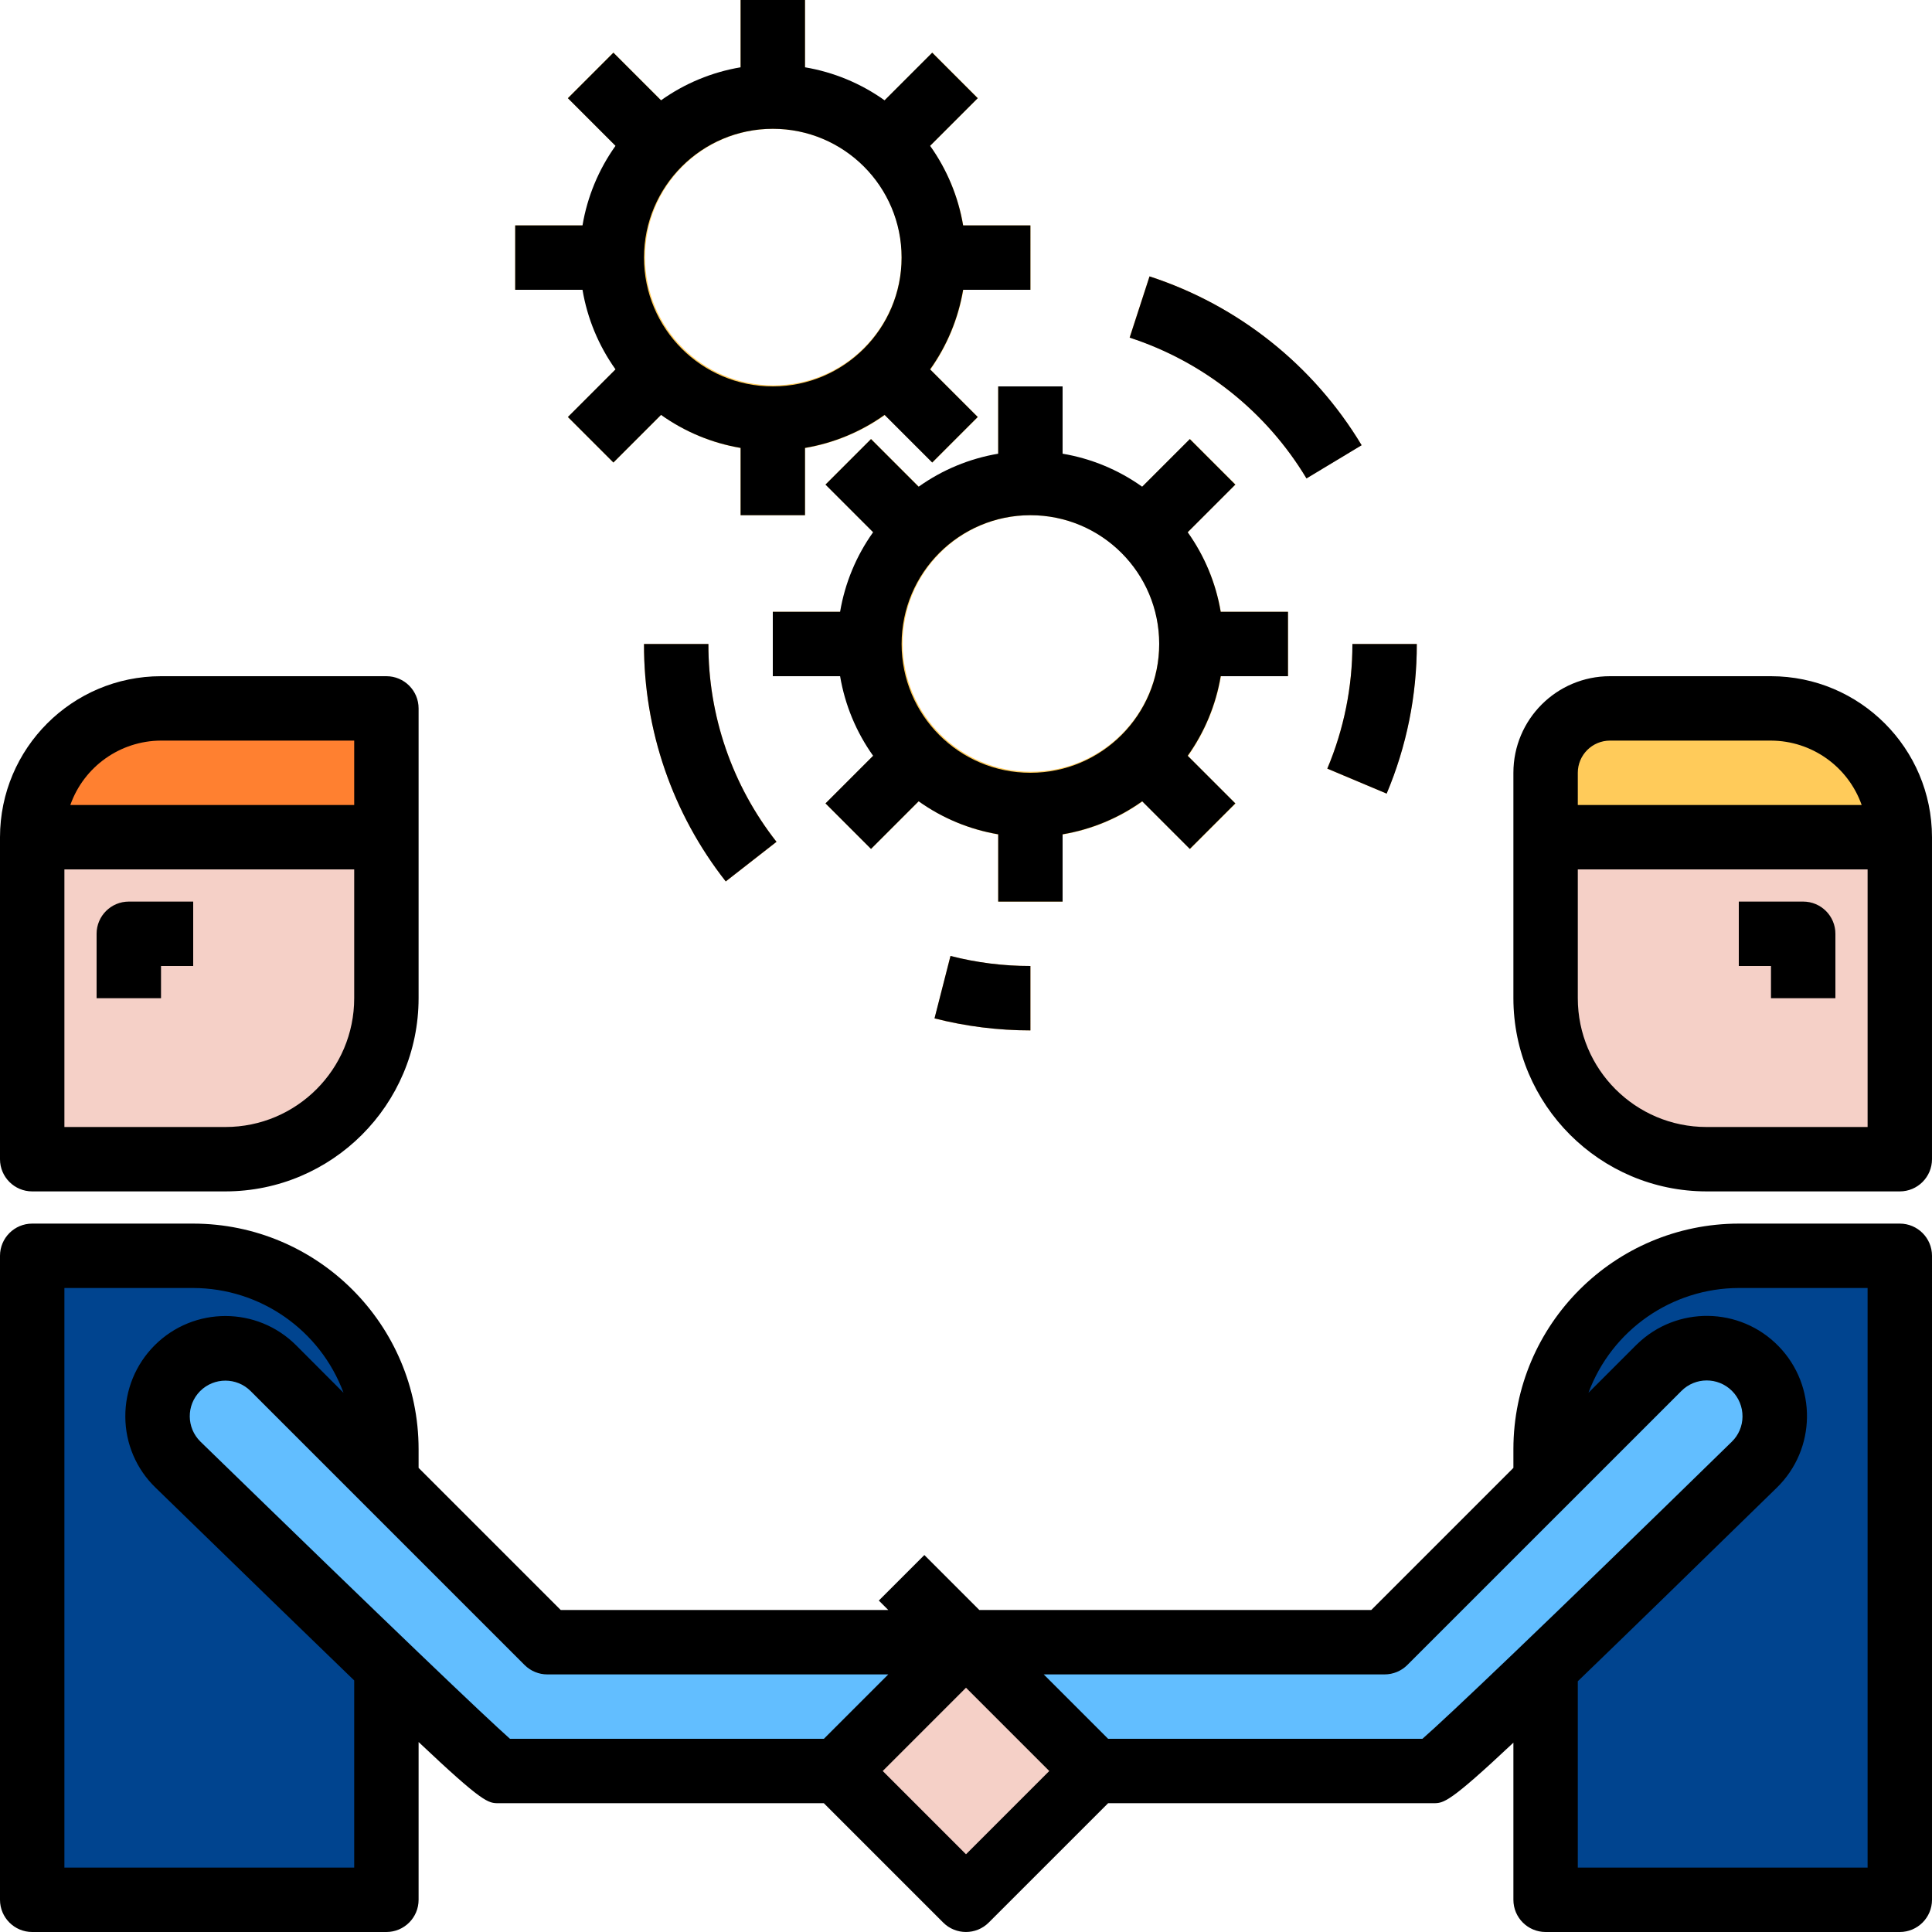 <?xml version="1.0" encoding="iso-8859-1"?>
<!-- Generator: Adobe Illustrator 19.0.0, SVG Export Plug-In . SVG Version: 6.00 Build 0)  -->
<svg version="1.1" id="Capa_1" xmlns="http://www.w3.org/2000/svg" xmlns:xlink="http://www.w3.org/1999/xlink" x="0px" y="0px"
	 viewBox="0 0 512 512" style="enable-background:new 0 0 512 512;" xml:space="preserve">
<path style="fill:#00448F;" d="M503.467,332.8v170.667H409.6v-59.733l-1.024-1.024c18.603-17.749,41.984-40.533,56.32-54.528
	c6.963-7.108,6.835-18.517-0.273-25.472c-6.955-6.81-18.057-6.861-25.071-0.128L409.6,392.533V384c0-28.279,22.921-51.2,51.2-51.2
	H503.467z"/>
<path style="fill:#F5D0C7;" d="M503.467,221.867V307.2h-51.2c-23.561,0-42.667-19.106-42.667-42.667v-42.667H503.467z"/>
<path style="fill:#FFCB5A;" d="M503.467,221.867H409.6V204.8c0.026-9.412,7.654-17.041,17.067-17.067h42.667
	C488.184,187.733,503.467,203.017,503.467,221.867z"/>
<path style="fill:#62BEFF;" d="M464.981,362.581c7.049,7.014,7.066,18.415,0.051,25.463c-0.043,0.043-0.094,0.094-0.137,0.137
	c-14.336,13.995-37.717,36.779-56.32,54.528c-15.616,15.104-27.904,26.624-28.757,26.624h-89.685L256,435.2h110.933l42.667-42.667
	l29.952-29.952C446.609,355.644,457.924,355.644,464.981,362.581z"/>
<rect x="231.875" y="445.176" transform="matrix(-0.707 0.707 -0.707 -0.707 768.893 620.138)" style="fill:#F5D0C7;" width="48.273" height="48.273"/>
<path style="fill:#62BEFF;" d="M256,435.2l-34.133,34.133h-89.685c-0.597,0-12.971-11.691-28.672-26.709
	c-18.603-17.835-41.984-40.533-56.32-54.443c-7.066-6.972-7.142-18.364-0.171-25.429c6.972-7.066,18.364-7.142,25.429-0.171
	l29.952,29.952l42.667,42.667H256z"/>
<path style="fill:#00448F;" d="M103.509,442.624l-1.109,1.109v59.733H8.533V332.8H51.2c28.279,0,51.2,22.921,51.2,51.2v8.533
	l-29.952-29.952c-7.066-6.972-18.458-6.895-25.429,0.171c-6.972,7.066-6.895,18.458,0.171,25.429
	C61.525,402.091,84.907,424.789,103.509,442.624z"/>
<path style="fill:#F5D0C7;" d="M102.4,221.867v42.667c0,23.561-19.106,42.667-42.667,42.667h-51.2v-85.333H102.4z"/>
<path style="fill:#FF8030;" d="M102.4,187.733v34.133H8.533c0-18.85,15.283-34.133,34.133-34.133H102.4z"/>
<g>
	<path style="fill:#FFCB5A;" d="M204.8,119.467c-28.203-0.068-51.012-22.989-50.944-51.2c0.068-28.203,22.989-51.012,51.2-50.944
		s51.012,22.989,50.944,51.2c-0.034,13.483-5.402,26.411-14.925,35.951C231.458,114.091,218.402,119.484,204.8,119.467z
		 M204.8,34.133c-18.773,0.077-33.937,15.351-33.86,34.133c0.077,18.782,15.351,33.937,34.133,33.86
		c18.782-0.077,33.937-15.351,33.86-34.133c-0.034-8.986-3.627-17.596-9.993-23.936C222.515,37.692,213.845,34.125,204.8,34.133z"/>
	<rect x="196.267" y="110.933" style="fill:#FFCB5A;" width="17.067" height="25.6"/>
	<rect x="196.267" style="fill:#FFCB5A;" width="17.067" height="25.6"/>
	
		<rect x="235.51" y="94.726" transform="matrix(-0.707 0.707 -0.707 -0.707 492.634 10.979)" style="fill:#FFCB5A;" width="17.067" height="25.583"/>
	
		<rect x="157.012" y="16.225" transform="matrix(-0.707 0.707 -0.707 -0.707 303.122 -67.524)" style="fill:#FFCB5A;" width="17.067" height="25.583"/>
	<rect x="247.467" y="59.733" style="fill:#FFCB5A;" width="25.6" height="17.067"/>
	<rect x="136.533" y="59.733" style="fill:#FFCB5A;" width="25.6" height="17.067"/>
	
		<rect x="231.258" y="20.495" transform="matrix(-0.707 0.707 -0.707 -0.707 437.144 -123.014)" style="fill:#FFCB5A;" width="25.583" height="17.067"/>
	
		<rect x="152.757" y="98.984" transform="matrix(-0.707 0.707 -0.707 -0.707 358.635 66.484)" style="fill:#FFCB5A;" width="25.583" height="17.067"/>
	<path style="fill:#FFCB5A;" d="M273.067,221.867c-28.203-0.068-51.012-22.989-50.944-51.2c0.068-28.203,22.989-51.012,51.2-50.944
		c28.203,0.068,51.012,22.989,50.944,51.2c-0.034,13.483-5.402,26.411-14.925,35.951
		C299.725,216.491,286.669,221.884,273.067,221.867z M273.067,136.533c-18.773,0.077-33.937,15.351-33.86,34.133
		c0.077,18.773,15.351,33.937,34.133,33.86c18.773-0.077,33.937-15.351,33.86-34.133c-0.034-8.986-3.627-17.596-9.993-23.936
		C290.782,140.092,282.112,136.525,273.067,136.533z"/>
</g>
<g>
	<path style="fill:#F5B05C;" d="M367.462,210.321l-15.736-6.613c4.412-10.453,6.682-21.692,6.673-33.041h17.067
		C375.484,184.286,372.762,197.769,367.462,210.321z"/>
	<path style="fill:#F5B05C;" d="M346.232,126.78c-10.641-17.673-27.281-30.925-46.882-37.342l5.282-16.213
		c23.492,7.689,43.443,23.569,56.201,44.74L346.232,126.78z"/>
	<path style="fill:#F5B05C;" d="M192.358,233.6c-14.106-17.937-21.751-40.115-21.692-62.933h17.067
		c-0.051,19.012,6.323,37.487,18.074,52.437L192.358,233.6z"/>
	<path style="fill:#F5B05C;" d="M273.067,273.067c-8.559-0.009-17.092-1.067-25.395-3.157l4.19-16.555
		c6.929,1.758,14.054,2.645,21.205,2.645V273.067z"/>
</g>
<g>
	<rect x="264.533" y="213.333" style="fill:#FFCB5A;" width="17.067" height="25.6"/>
	<rect x="264.533" y="102.4" style="fill:#FFCB5A;" width="17.067" height="25.6"/>
	
		<rect x="221.015" y="201.388" transform="matrix(-0.707 0.707 -0.707 -0.707 547.569 193.031)" style="fill:#FFCB5A;" width="25.583" height="17.067"/>
	
		<rect x="299.516" y="122.89" transform="matrix(-0.707 0.707 -0.707 -0.707 626.072 3.519)" style="fill:#FFCB5A;" width="25.583" height="17.067"/>
	<rect x="204.8" y="162.133" style="fill:#FFCB5A;" width="25.6" height="17.067"/>
	<rect x="315.733" y="162.133" style="fill:#FFCB5A;" width="25.6" height="17.067"/>
	
		<rect x="225.279" y="118.62" transform="matrix(-0.707 0.707 -0.707 -0.707 492.065 59.003)" style="fill:#FFCB5A;" width="17.067" height="25.583"/>
	
		<rect x="303.777" y="197.164" transform="matrix(-0.707 0.707 -0.707 -0.707 681.607 137.579)" style="fill:#FFCB5A;" width="17.067" height="25.583"/>
</g>
<g>
	<path style="fill:#E3BAAF;" d="M42.667,264.533H25.6v-17.067c0-4.71,3.823-8.533,8.533-8.533H51.2V256h-8.533V264.533z"/>
	<path style="fill:#E3BAAF;" d="M486.4,264.533h-17.067V256H460.8v-17.067h17.067c4.71,0,8.533,3.823,8.533,8.533V264.533z"/>
</g>
<path d="M136.533,59.733V76.8h17.835c1.28,7.603,4.275,14.814,8.747,21.086l-12.621,12.621l12.066,12.066l12.621-12.621
	c6.272,4.471,13.483,7.467,21.086,8.747v17.835h17.067v-17.835c7.603-1.28,14.814-4.275,21.086-8.747l12.621,12.621l12.066-12.066
	l-12.621-12.621c4.471-6.272,7.467-13.483,8.747-21.086h17.835V59.733h-17.835c-1.28-7.603-4.275-14.814-8.747-21.086l12.621-12.621
	L247.04,13.961l-12.621,12.621c-6.272-4.471-13.483-7.467-21.086-8.747V0h-17.067v17.835c-7.603,1.28-14.814,4.275-21.086,8.747
	L162.56,13.961l-12.066,12.066l12.621,12.621c-4.471,6.272-7.467,13.483-8.747,21.086H136.533z M204.8,34.133
	c18.85,0,34.133,15.283,34.133,34.133S223.65,102.4,204.8,102.4s-34.133-15.283-34.133-34.133S185.95,34.133,204.8,34.133z"/>
<path d="M351.753,203.691l15.727,6.622c5.291-12.544,8.013-26.027,7.987-39.646H358.4
	C358.417,182.007,356.156,193.237,351.753,203.691z"/>
<path d="M299.375,89.481c19.601,6.383,36.241,19.635,46.857,37.308l14.618-8.798c-12.74-21.197-32.7-37.086-56.209-44.74
	L299.375,89.481z"/>
<path d="M170.667,170.667c-0.068,22.81,7.561,44.979,21.658,62.916l13.449-10.496c-11.742-14.95-18.091-33.417-18.039-52.42H170.667
	z"/>
<path d="M247.654,269.875c8.303,2.125,16.845,3.191,25.412,3.191V256c-7.142,0.009-14.251-0.887-21.171-2.662L247.654,269.875z"/>
<path d="M341.333,179.2v-17.067h-17.835c-1.28-7.603-4.275-14.814-8.747-21.086l12.621-12.621l-12.066-12.066l-12.621,12.621
	c-6.272-4.471-13.483-7.467-21.086-8.747V102.4h-17.067v17.835c-7.603,1.28-14.814,4.275-21.086,8.747l-12.621-12.621
	l-12.066,12.066l12.621,12.621c-4.471,6.272-7.467,13.483-8.747,21.086H204.8V179.2h17.835c1.28,7.603,4.275,14.814,8.747,21.086
	l-12.621,12.621l12.066,12.066l12.621-12.621c6.272,4.471,13.483,7.467,21.086,8.747v17.835H281.6v-17.835
	c7.603-1.28,14.814-4.275,21.086-8.747l12.621,12.621l12.066-12.066l-12.621-12.621c4.471-6.272,7.467-13.483,8.747-21.086H341.333z
	 M273.067,204.8c-18.85,0-34.133-15.283-34.133-34.133s15.283-34.133,34.133-34.133s34.133,15.283,34.133,34.133
	S291.917,204.8,273.067,204.8z"/>
<path d="M0,221.867V307.2c0,4.71,3.823,8.533,8.533,8.533h51.2c28.262-0.026,51.174-22.938,51.2-51.2v-76.8
	c0-4.71-3.823-8.533-8.533-8.533H42.667C19.115,179.226,0.026,198.315,0,221.867z M59.733,298.667H17.067V230.4h76.8v34.133
	C93.867,283.383,78.583,298.667,59.733,298.667z M93.867,213.333h-75.23c3.601-10.189,13.218-17.024,24.03-17.067h51.2V213.333z"/>
<path d="M25.6,247.467v17.067h17.067V256H51.2v-17.067H34.133C29.423,238.933,25.6,242.756,25.6,247.467z"/>
<path d="M469.333,179.2h-42.667c-14.14,0-25.6,11.46-25.6,25.6v59.733c0.026,28.262,22.938,51.174,51.2,51.2h51.2
	c4.71,0,8.533-3.823,8.533-8.533v-85.333C511.974,198.315,492.885,179.226,469.333,179.2z M426.667,196.267h42.667
	c10.812,0.043,20.429,6.878,24.03,17.067h-75.23V204.8C418.133,200.09,421.956,196.267,426.667,196.267z M452.267,298.667
	c-18.85,0-34.133-15.283-34.133-34.133V230.4h76.8v68.267H452.267z"/>
<path d="M477.867,238.933H460.8V256h8.533v8.533H486.4v-17.067C486.4,242.756,482.577,238.933,477.867,238.933z"/>
<path d="M503.467,324.267H460.8c-32.973,0.043-59.691,26.761-59.733,59.733v5.001l-37.666,37.666H259.533L244.966,412.1
	L232.9,424.166l2.5,2.5h-86.801l-37.666-37.666V384c-0.043-32.973-26.761-59.691-59.733-59.733H8.533
	C3.823,324.267,0,328.09,0,332.8v170.667C0,508.177,3.823,512,8.533,512H102.4c4.71,0,8.533-3.823,8.533-8.533v-41.813
	c17.152,16.213,18.432,16.213,21.205,16.213h86.187l31.633,31.633c3.328,3.328,8.738,3.328,12.066,0l31.642-31.633h86.187
	c2.714,0,4.147,0,21.214-16.043v41.643c0,4.71,3.823,8.533,8.533,8.533h93.867c4.71,0,8.533-3.823,8.533-8.533V332.8
	C512,328.09,508.177,324.267,503.467,324.267z M93.867,494.933h-76.8v-153.6H51.2c17.766,0.043,33.647,11.11,39.834,27.767
	l-12.527-12.553c-10.342-10.368-27.136-10.385-37.504-0.043c-5.035,5.026-7.842,11.853-7.791,18.961
	c0.026,7.083,2.91,13.858,8.004,18.773c23.236,22.605,40.166,39.057,52.651,51.098V494.933z M53.12,382.046
	c-3.721-3.652-3.78-9.626-0.128-13.346c0.017-0.017,0.043-0.043,0.06-0.06c3.695-3.678,9.668-3.678,13.363,0l72.619,72.619
	c1.604,1.587,3.772,2.483,6.033,2.475h90.334L218.334,460.8h-83.183C128.418,454.827,104.183,431.718,53.12,382.046z M256,491.401
	l-22.067-22.067L256,447.266l22.067,22.067L256,491.401z M376.96,460.8h-83.294l-17.067-17.067h90.334
	c2.261,0,4.437-0.896,6.033-2.5l72.602-72.593c3.686-3.721,9.685-3.746,13.406-0.06c1.818,1.801,2.825,4.258,2.807,6.818
	c-0.009,2.517-1.033,4.932-2.842,6.682C407.893,431.957,383.625,454.972,376.96,460.8z M494.933,494.933h-76.8v-49.382
	c12.501-12.049,29.457-28.553,52.71-51.268c10.505-10.223,10.726-27.025,0.495-37.53c-10.223-10.505-27.025-10.726-37.53-0.495
	c-0.102,0.102-0.205,0.205-0.316,0.307l-12.535,12.535c6.195-16.657,22.076-27.725,39.842-27.768h34.133V494.933z"/>
<g>
</g>
<g>
</g>
<g>
</g>
<g>
</g>
<g>
</g>
<g>
</g>
<g>
</g>
<g>
</g>
<g>
</g>
<g>
</g>
<g>
</g>
<g>
</g>
<g>
</g>
<g>
</g>
<g>
</g>
</svg>
